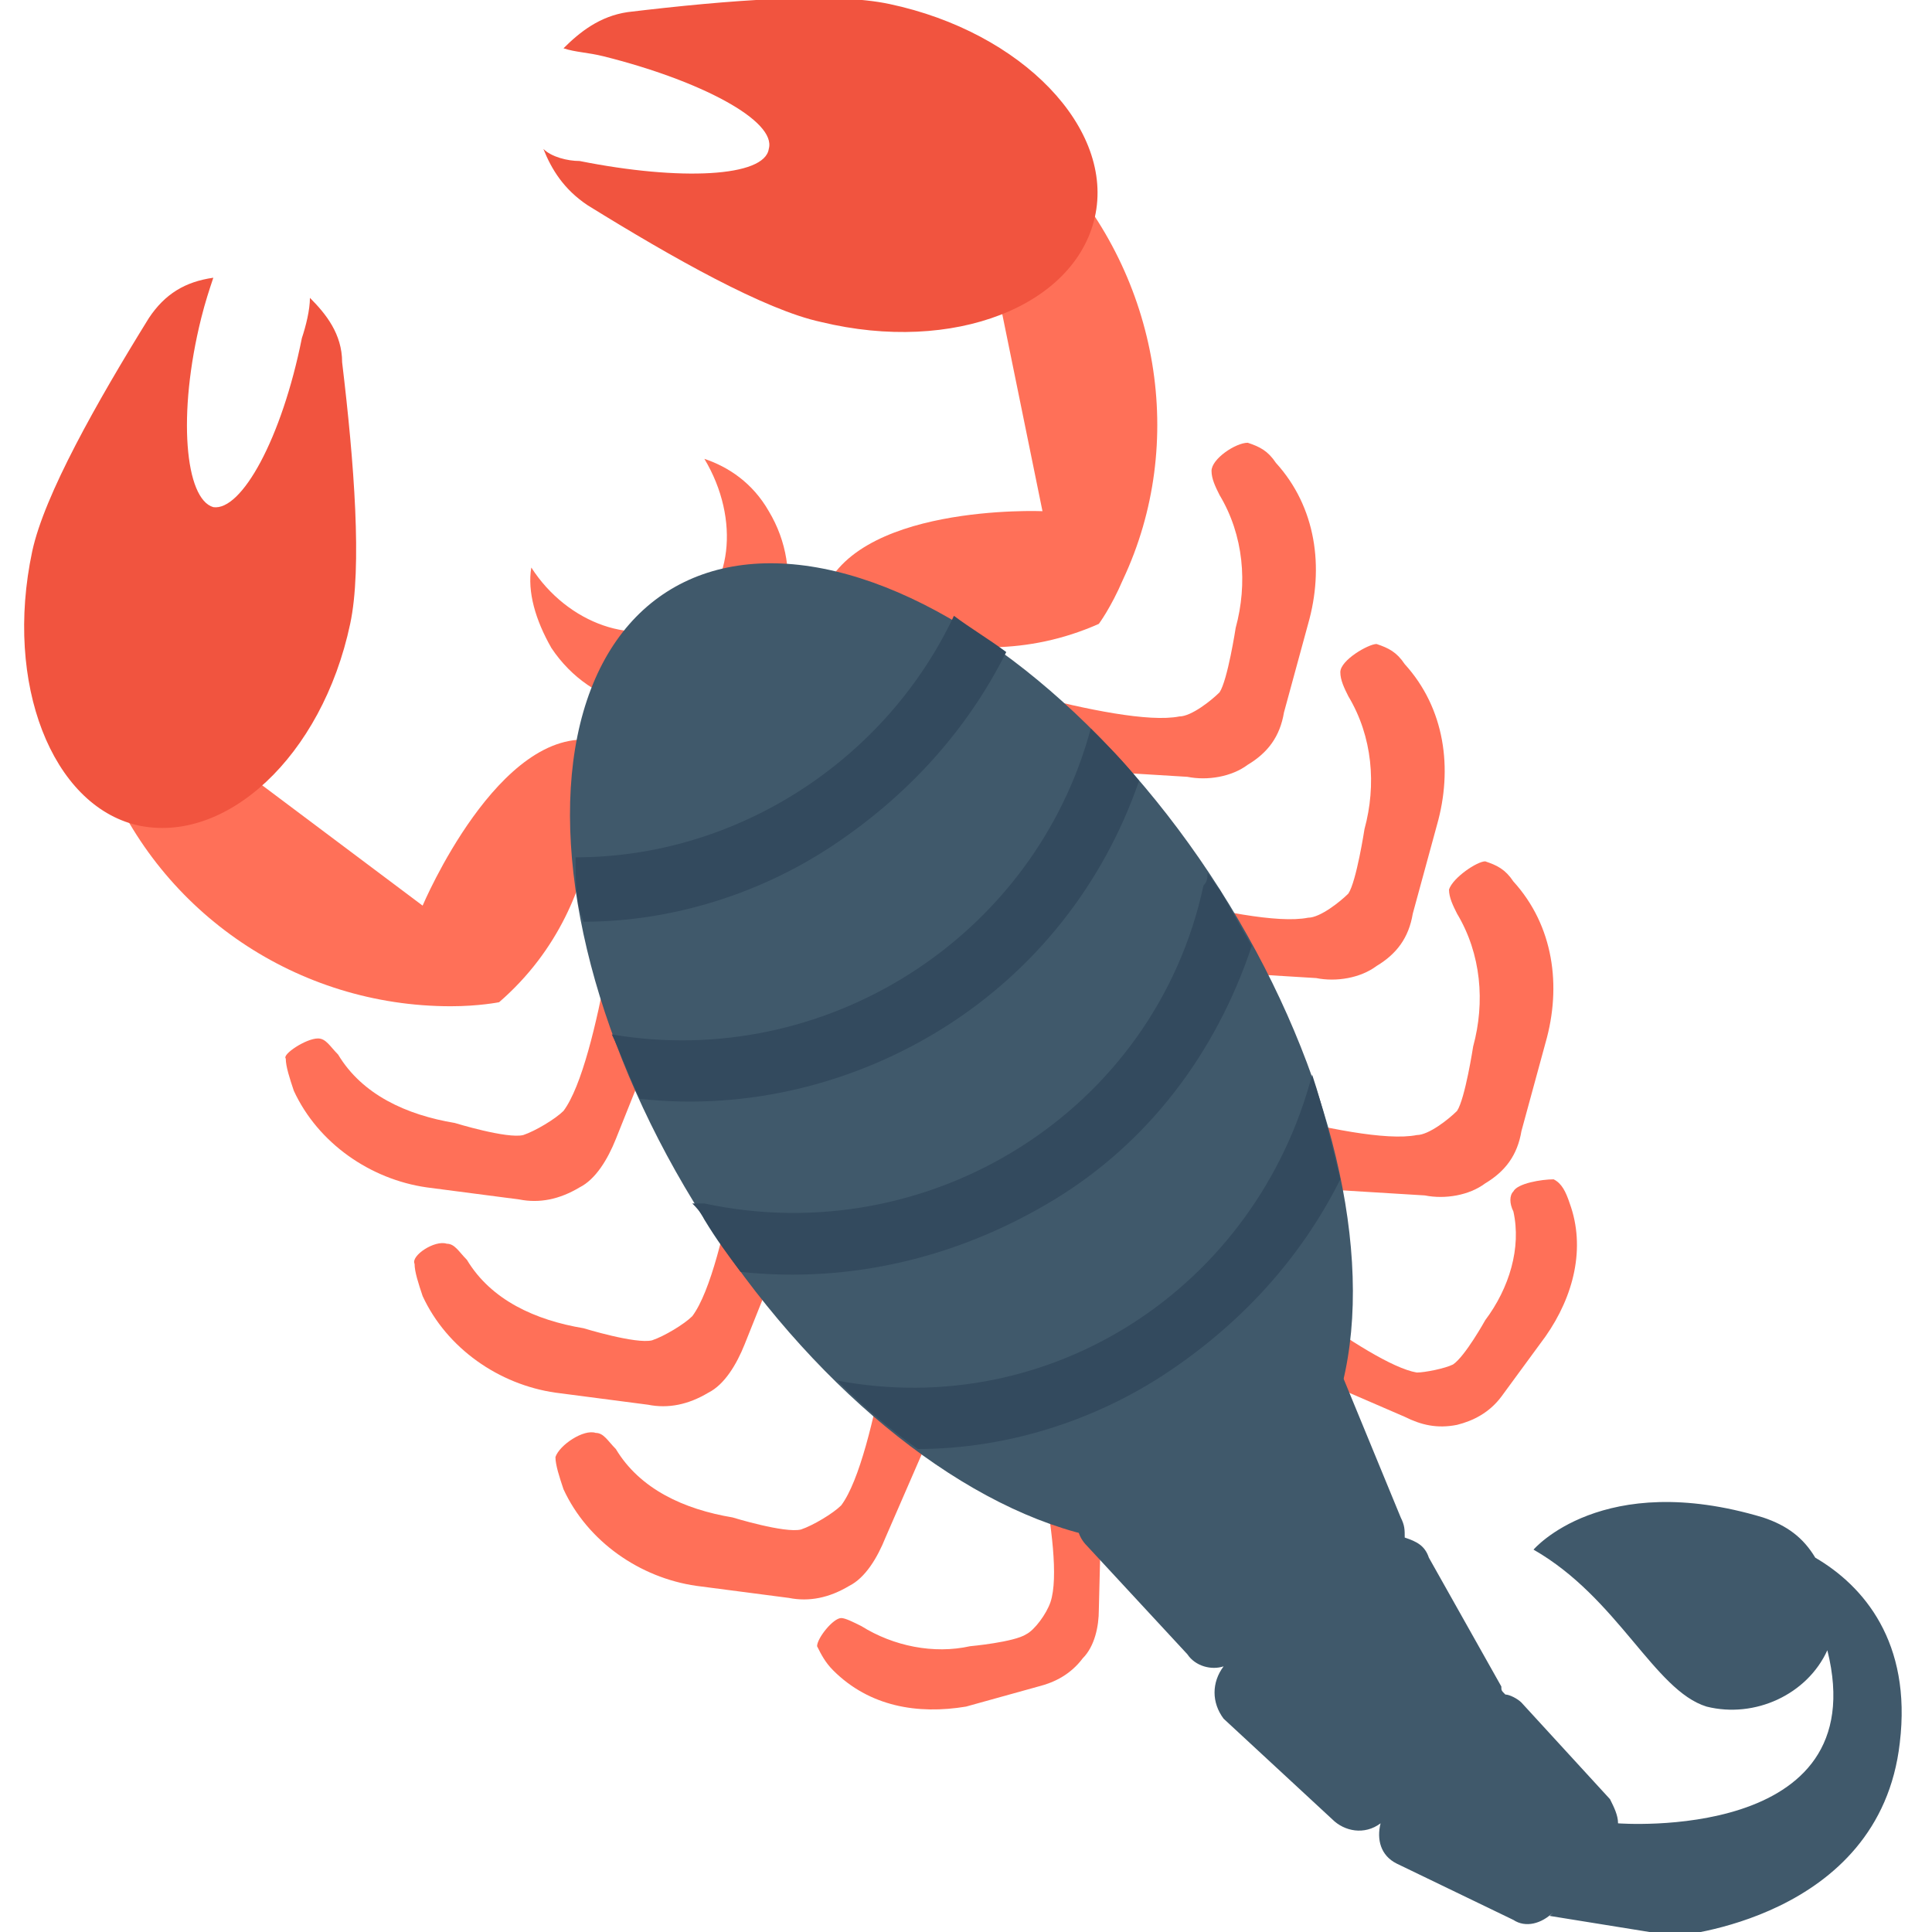 <?xml version="1.0" encoding="utf-8"?>
<!-- Generator: Adobe Illustrator 18.0.0, SVG Export Plug-In . SVG Version: 6.00 Build 0)  -->
<!DOCTYPE svg PUBLIC "-//W3C//DTD SVG 1.1//EN" "http://www.w3.org/Graphics/SVG/1.1/DTD/svg11.dtd">
<svg version="1.1" id="Layer_1" xmlns="http://www.w3.org/2000/svg" xmlns:xlink="http://www.w3.org/1999/xlink" x="0px" y="0px"
	 viewBox="0 0 48 48" enable-background="new 0 0 48 48" xml:space="preserve">
<g>
	<path fill="#FF7058" d="M24.9,7.8l1,4.9c0,0-4.8-0.2-5.5,2.2c0,0,3.3,2.2,6.9,0.6c0,0,0.3-0.4,0.6-1.1c1.6-3.4,0.9-7.5-1.7-10.3
		l0,0l-2.4,3.2L24.9,7.8z"/>
	<path fill="#FF7058" d="M30.1,11.7c0,0.2,0.1,0.4,0.2,0.6c0.6,1,0.7,2.2,0.4,3.3c0,0-0.2,1.3-0.4,1.6c-0.2,0.2-0.7,0.6-1,0.6
		c-1.5,0.3-6.3-1.3-6.3-1.3l1.6,2.5l4.9,0.3c0.5,0.1,1.1,0,1.5-0.3l0,0c0.5-0.3,0.8-0.7,0.9-1.3l0.6-2.2c0.4-1.4,0.2-2.9-0.8-4
		c-0.2-0.3-0.4-0.4-0.7-0.5C30.7,11,30.1,11.4,30.1,11.7z"/>
	<path fill="#FF7058" d="M33.3,16.7c0,0.2,0.1,0.4,0.2,0.6c0.6,1,0.7,2.2,0.4,3.3c0,0-0.2,1.3-0.4,1.6c-0.2,0.2-0.7,0.6-1,0.6
		c-1.5,0.3-6.3-1.3-6.3-1.3l1.6,2.5l4.9,0.3c0.5,0.1,1.1,0,1.5-0.3h0c0.5-0.3,0.8-0.7,0.9-1.3l0.6-2.2c0.4-1.4,0.2-2.9-0.8-4
		c-0.2-0.3-0.4-0.4-0.7-0.5C34,16,33.3,16.4,33.3,16.7z"/>
	<path fill="#FF7058" d="M36,22.1c0,0.2,0.1,0.4,0.2,0.6c0.6,1,0.7,2.2,0.4,3.3c0,0-0.2,1.3-0.4,1.6c-0.2,0.2-0.7,0.6-1,0.6
		c-1.5,0.3-6.3-1.3-6.3-1.3l1.6,2.5l4.9,0.3c0.5,0.1,1.1,0,1.5-0.3l0,0c0.5-0.3,0.8-0.7,0.9-1.3l0.6-2.2c0.4-1.4,0.2-2.9-0.8-4
		c-0.2-0.3-0.4-0.4-0.7-0.5C36.7,21.4,36.1,21.8,36,22.1z"/>
	<path fill="#FF7058" d="M37.6,29.6c-0.1,0.1-0.1,0.3,0,0.5c0.2,0.9-0.1,1.9-0.7,2.7c0,0-0.5,0.9-0.8,1.1c-0.2,0.1-0.7,0.2-0.9,0.2
		c-1.2-0.2-4.5-2.9-4.5-2.9l0.5,2.4l3.7,1.6c0.4,0.2,0.8,0.3,1.3,0.2l0,0c0.4-0.1,0.8-0.3,1.1-0.7l1.1-1.5c0.7-1,1-2.2,0.6-3.3
		c-0.1-0.3-0.2-0.5-0.4-0.6C38.3,29.3,37.7,29.4,37.6,29.6z"/>
	<path fill="#FF7058" d="M6.5,19.5l4,3c0,0,1.9-4.5,4.3-4.1c0,0,0.6,3.9-2.4,6.5c0,0-0.5,0.1-1.2,0.1c-3.8,0-7.2-2.3-8.6-5.8l0,0
		l3.9-0.8L6.5,19.5z"/>
	<path fill="#FF7058" d="M7.9,25.8c0.2,0,0.3,0.2,0.5,0.4c0.6,1,1.7,1.5,2.9,1.7c0,0,1.3,0.4,1.7,0.3c0.3-0.1,0.8-0.4,1-0.6
		c0.9-1.2,1.5-6.3,1.5-6.3l1.6,2.5l-1.8,4.5c-0.2,0.5-0.5,1-0.9,1.2l0,0c-0.5,0.3-1,0.4-1.5,0.3l-2.3-0.3c-1.4-0.2-2.7-1.1-3.3-2.4
		c-0.1-0.3-0.2-0.6-0.2-0.8C7,26.2,7.6,25.8,7.9,25.8z"/>
	<path fill="#FF7058" d="M11.1,30.9c0.2,0,0.3,0.2,0.5,0.4c0.6,1,1.7,1.5,2.9,1.7c0,0,1.3,0.4,1.7,0.3c0.3-0.1,0.8-0.4,1-0.6
		c0.9-1.2,1.5-6.3,1.5-6.3l1.6,2.5l-1.8,4.5c-0.2,0.5-0.5,1-0.9,1.2h0c-0.5,0.3-1,0.4-1.5,0.3l-2.3-0.3c-1.4-0.2-2.7-1.1-3.3-2.4
		c-0.1-0.3-0.2-0.6-0.2-0.8C10.2,31.2,10.8,30.8,11.1,30.9z"/>
	<path fill="#FF7058" d="M14.8,35.6c0.2,0,0.3,0.2,0.5,0.4c0.6,1,1.7,1.5,2.9,1.7c0,0,1.3,0.4,1.7,0.3c0.3-0.1,0.8-0.4,1-0.6
		c0.9-1.2,1.5-6.3,1.5-6.3l1.6,2.5L22,38.2c-0.2,0.5-0.5,1-0.9,1.2l0,0c-0.5,0.3-1,0.4-1.5,0.3l-2.3-0.3c-1.4-0.2-2.7-1.1-3.3-2.4
		c-0.1-0.3-0.2-0.6-0.2-0.8C13.9,35.9,14.5,35.5,14.8,35.6z"/>
	<path fill="#FF7058" d="M20.9,40.2c0.1,0,0.3,0.1,0.5,0.2c0.8,0.5,1.8,0.7,2.7,0.5c0,0,1.1-0.1,1.4-0.3c0.2-0.1,0.5-0.5,0.6-0.8
		c0.4-1.2-0.7-5.3-0.7-5.3l2,1.5l-0.1,4c0,0.4-0.1,0.9-0.4,1.2l0,0c-0.3,0.4-0.7,0.6-1.1,0.7L24,42.4c-1.2,0.2-2.4,0-3.3-0.9
		c-0.2-0.2-0.3-0.4-0.4-0.6C20.3,40.7,20.7,40.2,20.9,40.2z"/>
	<path fill="#FF7058" d="M13.2,14.1c0.9,1.4,2.6,2,3.8,1.3c1.2-0.7,1.4-2.5,0.5-4c0.6,0.2,1.2,0.6,1.6,1.3c0.9,1.5,0.5,3.4-1,4.4
		c-1.5,0.9-3.4,0.5-4.4-1C13.3,15.4,13.1,14.7,13.2,14.1z"/>
	<path fill="#40596B" d="M30.4,41.4c-0.3,0.1-0.7,0-0.9-0.3L27,38.4c-0.4-0.4-0.3-1.1,0.2-1.4l4.8-3.1c0.5-0.3,1.2-0.1,1.4,0.4
		l1.4,3.4c0.1,0.2,0.1,0.3,0.1,0.5c0.3,0.1,0.5,0.2,0.6,0.5l1.8,3.2c0,0.1,0,0.1,0.1,0.2c0.1,0,0.3,0.1,0.4,0.2l2.2,2.4
		c0.1,0.2,0.2,0.4,0.2,0.6l0,0c0,0,6.4,0.5,5.2-4.3c-0.5,1.1-1.8,1.7-3,1.4c-1.3-0.4-2.2-2.7-4.3-3.9c0,0,1.7-2,5.7-0.8
		c0.6,0.2,1,0.5,1.3,1c1.2,0.7,2.4,2.1,2.1,4.6c-0.5,4.4-5.6,4.8-5.6,4.8l-3.1-0.5l0.1-0.1c-0.3,0.3-0.7,0.4-1,0.2l-2.9-1.4
		c-0.4-0.2-0.5-0.6-0.4-1c-0.4,0.3-0.9,0.2-1.2-0.1l-2.7-2.5C30.1,42.3,30.1,41.8,30.4,41.4z"/>
	
		<ellipse transform="matrix(-0.843 0.538 -0.538 -0.843 58.13 35.395)" fill="#40596B" cx="23.9" cy="26.2" rx="7.6" ry="13.6"/>
	<g>
		<path fill="#334A5E" d="M14.5,22.9c2.2,0,4.4-0.7,6.2-1.9c1.8-1.2,3.3-2.8,4.3-4.8c-0.4-0.3-0.9-0.6-1.3-0.9c-1.7,3.6-5.4,6-9.4,6
			C14.3,21.9,14.3,22.4,14.5,22.9z"/>
		<path fill="#334A5E" d="M15.9,27.3c2.7,0.3,5.4-0.4,7.6-1.8c2.2-1.4,3.9-3.5,4.8-6.1c-0.4-0.5-0.8-0.9-1.2-1.3
			c-1.4,5.2-6.6,8.5-11.9,7.6C15.4,26.1,15.6,26.7,15.9,27.3z"/>
		<path fill="#334A5E" d="M17.5,30.3c0.3,0.5,0.6,0.9,0.9,1.3c2.8,0.3,5.5-0.4,7.8-1.8c2.3-1.4,4-3.6,4.9-6.3
			c-0.3-0.5-0.5-0.9-0.8-1.4c-0.1-0.1-0.2-0.3-0.3-0.4C30,21.8,30,21.9,29.9,22c-1.2,5.6-6.8,9.1-12.4,7.9c-0.1,0-0.2,0-0.3,0
			C17.3,30,17.4,30.1,17.5,30.3z"/>
		<path fill="#334A5E" d="M20.8,34.3c0.7,0.7,1.3,1.2,2,1.7c2.2,0,4.4-0.7,6.2-1.9c1.8-1.2,3.3-2.8,4.3-4.8
			c-0.2-0.8-0.4-1.7-0.7-2.6C31.2,32,26.1,35.3,20.8,34.3z"/>
	</g>
	<path fill="#F1543F" d="M14.4,4c2.5,0.5,4.6,0.4,4.7-0.3C19.3,3,17.4,2,15,1.4c-0.4-0.1-0.7-0.1-1-0.2c0.4-0.4,0.9-0.8,1.6-0.9
		c2.5-0.3,5.1-0.5,6.5-0.2c3.3,0.7,5.6,3.1,5.1,5.3c-0.5,2.2-3.5,3.4-6.8,2.6c-1.4-0.3-3.7-1.6-5.8-2.9c-0.6-0.4-0.9-0.9-1.1-1.4
		C13.7,3.9,14.1,4,14.4,4z"/>
	<path fill="#F1543F" d="M7.5,8.4C7,10.9,6,12.7,5.3,12.6c-0.7-0.2-0.9-2.3-0.3-4.7c0.1-0.4,0.2-0.7,0.3-1C4.6,7,4.1,7.3,3.7,7.9
		c-1.3,2.1-2.6,4.4-2.9,5.8c-0.7,3.3,0.5,6.3,2.6,6.8C5.6,21,8,18.8,8.7,15.5c0.3-1.4,0.1-4-0.2-6.5C8.5,8.3,8.1,7.8,7.7,7.4
		C7.7,7.7,7.6,8.1,7.5,8.4z"/>
</g>
</svg>
